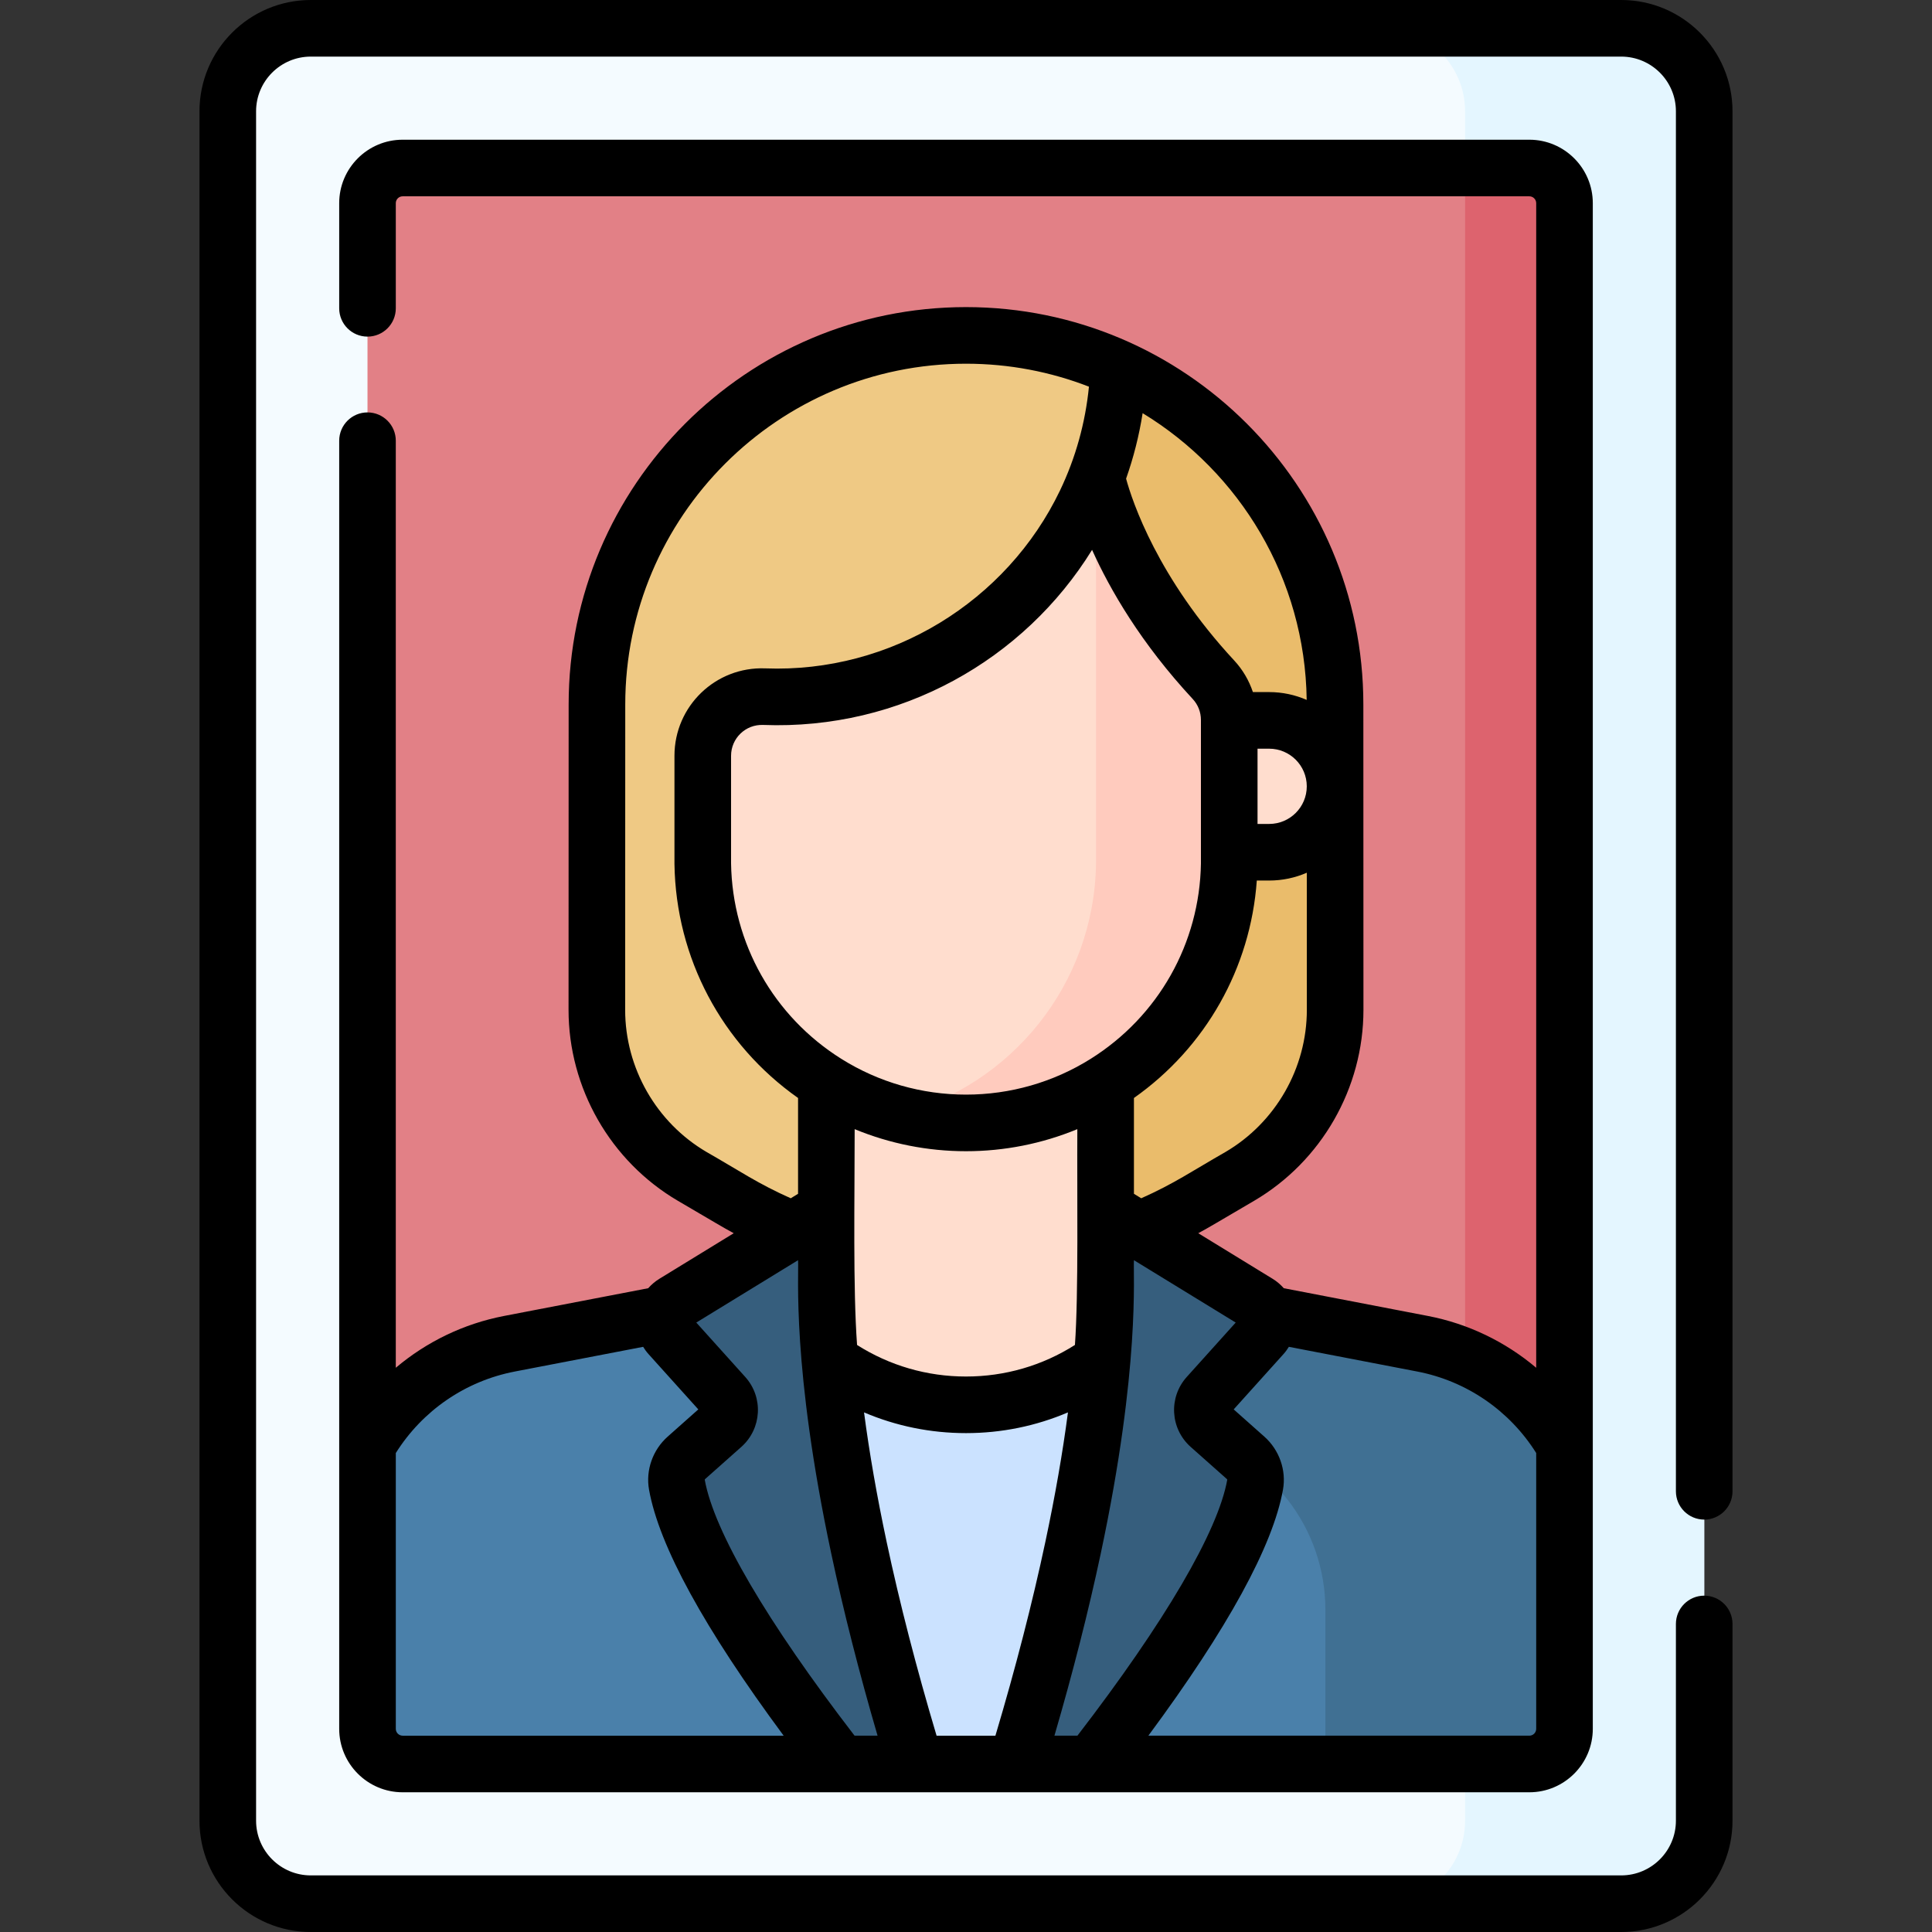 <svg id="Capa_1" enable-background="new 0 0 512 512" height="512" viewBox="0 0 512 512" width="512" xmlns="http://www.w3.org/2000/svg"><rect x="0" y="0" width="512" height="512" fill="#333333" stroke="none"/><g><g><g><g><g><g><g><path d="m429.639 504.5h-347.278c-12.147 0-21.995-9.847-21.995-21.995v-453.01c0-12.147 9.847-21.995 21.995-21.995h347.278c12.147 0 21.995 9.847 21.995 21.995v453.01c0 12.148-9.848 21.995-21.995 21.995z" fill="#f4fbff"/><path d="m429.639 7.5h-63.37c12.147 0 21.995 9.847 21.995 21.995v453.01c0 12.147-9.847 21.995-21.995 21.995h63.37c12.147 0 21.995-9.848 21.995-21.995v-453.01c0-12.147-9.848-21.995-21.995-21.995z" fill="#e4f6ff"/><path d="m97.391 458.158v-404.316c0-5.146 4.171-9.317 9.317-9.317h298.584c5.146 0 9.317 4.171 9.317 9.317v404.316c0 5.146-4.171 9.317-9.317 9.317h-298.584c-5.146 0-9.317-4.171-9.317-9.317z" fill="#e28086"/><path d="m405.292 44.525h-17.028v422.95h17.028c5.146 0 9.317-4.171 9.317-9.317v-404.316c0-5.146-4.171-9.317-9.317-9.317z" fill="#dd636e"/></g></g></g></g><g><g><g><g><g><g><path d="m328.542 311.768c15.668-9.189 25.292-26.001 25.286-44.165-.017-52.298-.026-80.913-.026-80.913 0-54.014-43.787-97.802-97.802-97.802-54.014 0-97.802 43.787-97.802 97.802 0 0-.009 28.614-.026 80.913-.006 18.164 9.617 34.976 25.286 44.165l11.032 6.47c18.653 10.939 39.886 16.706 61.51 16.706 21.624 0 42.857-5.767 61.51-16.706z" fill="#efc984"/><g><path d="m353.802 186.69c0-41.886-26.331-77.622-63.343-91.558v215.376c-.107 7.105-1.276 13.952-3.354 20.39 10.616-2.809 20.849-7.056 30.406-12.66l11.032-6.47c15.668-9.189 25.292-26.001 25.286-44.165-.019-52.299-.027-80.913-.027-80.913z" fill="#eabc6b"/></g><path d="m322.956 410.142-29.951-70.199v-69.159h-74.01v69.159l-29.952 70.199z" fill="#ffddce"/><path d="m376.993 356.106-68.529-13.188c-10.82 17.621-30.269 29.374-52.463 29.374s-41.643-11.753-52.463-29.374l-68.529 13.188c-16.312 3.139-29.797 13.238-37.616 26.86v75.191c0 5.146 4.171 9.317 9.317 9.317h298.584c5.146 0 9.317-4.171 9.317-9.317v-75.191c-7.821-13.621-21.306-23.72-37.618-26.86z" fill="#4a80aa"/><g><path d="m376.993 356.106-68.529-13.188c-9.137 14.881-24.428 25.576-42.329 28.543l47.489 9.139c.583.112 1.162.233 1.737.363 21.13 4.765 35.88 23.944 35.88 45.605v40.907h54.052c5.146 0 9.317-4.171 9.317-9.317v-75.191c-7.82-13.622-21.305-23.721-37.617-26.861z" fill="#407093"/></g><g><path d="m256 372.292c-13.473 0-25.933-4.331-36.067-11.676 3.173 37.028 13.792 77.748 22.693 106.86h26.748c8.9-29.111 19.52-69.831 22.693-106.86-10.134 7.345-22.595 11.676-36.067 11.676z" fill="#cbe2ff"/></g><path d="m321.589 180.146c-26.133-28.146-30.985-53.716-30.985-53.716-12.981 34.062-45.949 58.26-84.569 58.26-1.182 0-2.358-.023-3.528-.068-8.886-.341-16.268 6.782-16.268 15.675v28.572c.575 38.046 31.577 68.716 69.76 68.716 38.183 0 69.185-30.669 69.76-68.716v-38.076c.001-3.946-1.485-7.755-4.17-10.647z" fill="#ffddce"/><path d="m321.589 180.146c-26.133-28.146-30.985-53.716-30.985-53.716-.048.127-.097.254-.146.38v102.06c-.483 31.97-22.45 58.731-52.109 66.464 5.637 1.47 11.552 2.252 17.651 2.252 38.183 0 69.185-30.669 69.76-68.716v-38.076c0-3.947-1.486-7.756-4.171-10.648z" fill="#ffcbbe"/></g></g><g fill="#365e7d"><path d="m178.644 345.3c-2.979 1.826-3.571 5.906-1.233 8.503l14.511 16.118c2.074 2.304 1.876 5.857-.442 7.916l-9.568 8.5c-2.009 1.785-3.003 4.481-2.529 7.126 3.428 19.153 24.31 49.482 43.407 74.012h19.836c-10.598-34.662-23.633-85.782-23.633-127.532v-19.37z"/><path d="m333.356 345.3-40.35-24.728v19.37c0 41.75-13.035 92.87-23.633 127.532h19.836c19.098-24.529 39.979-54.859 43.407-74.012.474-2.646-.52-5.341-2.529-7.126l-9.568-8.5c-2.318-2.059-2.516-5.612-.442-7.916l14.51-16.118c2.34-2.595 1.748-6.676-1.231-8.502z"/></g></g><path d="m336.337 190.91h-10.577v34.944h10.577c9.652 0 17.475-7.826 17.472-17.478-.003-9.647-7.825-17.466-17.472-17.466z" fill="#ffddce"/></g></g></g></g></g><g><path d="m451.634 402.707c4.142 0 7.5-3.358 7.5-7.5v-365.712c0-16.264-13.231-29.495-29.495-29.495h-347.278c-16.264 0-29.495 13.231-29.495 29.495v453.01c0 16.263 13.231 29.495 29.495 29.495h347.278c16.264 0 29.495-13.231 29.495-29.495v-52.139c0-4.142-3.358-7.5-7.5-7.5s-7.5 3.358-7.5 7.5v52.139c0 7.992-6.502 14.495-14.495 14.495h-347.278c-7.992 0-14.495-6.502-14.495-14.495v-453.01c0-7.993 6.502-14.495 14.495-14.495h347.278c7.993 0 14.495 6.502 14.495 14.495v365.711c0 4.143 3.358 7.501 7.5 7.501z"/><path d="m97.391 109.293c-4.142 0-7.5 3.358-7.5 7.5v341.365c0 9.273 7.544 16.817 16.817 16.817h298.584c9.273 0 16.817-7.544 16.817-16.817v-404.316c0-9.273-7.544-16.817-16.817-16.817h-298.584c-9.273 0-16.817 7.544-16.817 16.817v27.866c0 4.142 3.358 7.5 7.5 7.5s7.5-3.358 7.5-7.5v-27.866c0-1.002.815-1.817 1.817-1.817h298.584c1.002 0 1.817.815 1.817 1.817v308.631c-8.146-6.88-17.984-11.669-28.699-13.731l-38.19-7.35c-.848-.955-1.828-1.802-2.945-2.486l-19.724-12.088c3.458-1.875 4.326-2.473 14.785-8.58 17.89-10.492 28.999-29.895 28.992-50.638-.007-19.935-.02-60.826-.026-80.91 0-58.063-47.238-105.302-105.302-105.302s-105.302 47.238-105.302 105.299l-.026 80.913c-.007 20.743 11.102 40.146 28.992 50.638 10.425 6.087 11.327 6.705 14.785 8.58l-19.724 12.088c-1.117.685-2.097 1.531-2.945 2.486l-38.19 7.35c-10.715 2.062-20.553 6.851-28.699 13.731v-245.68c0-4.142-3.358-7.5-7.5-7.5zm137.57 299.289c-2.586-12.154-4.577-23.596-5.982-34.283 8.471 3.612 17.609 5.493 27.021 5.493s18.551-1.881 27.021-5.493c-1.405 10.686-3.396 22.128-5.982 34.283-3.45 16.219-7.906 33.488-13.243 51.393h-15.592c-5.336-17.902-9.793-35.171-13.243-51.393zm101.376-210.172c5.495 0 9.968 4.469 9.972 9.964v.01c-.001 5.508-4.458 9.97-9.972 9.97h-3.077v-19.944zm-18.077 30.402c-.338 21.174-11.266 40.536-29.24 51.806-9.877 6.193-21.295 9.467-33.02 9.467-11.725 0-23.144-3.273-33.021-9.467-17.973-11.269-28.901-30.631-29.239-51.805v-28.515c0-4.638 3.829-8.352 8.48-8.181 36.378 1.395 69.178-17.231 87.191-46.397 4.762 10.563 12.942 24.732 26.681 39.53 1.398 1.505 2.167 3.474 2.167 5.544v38.018zm-91.765 70.426c9.301 3.843 19.31 5.847 29.505 5.847s20.204-2.004 29.504-5.847c-.105 16.949.339 43.774-.636 57.192-8.628 5.476-18.536 8.363-28.869 8.363-10.332 0-20.24-2.887-28.868-8.362-1.095-15.071-.636-38.465-.636-57.193zm180.614 85.832v73.088c0 1.002-.815 1.817-1.817 1.817h-100.965c21.02-28.404 33.008-50.299 35.674-65.19.922-5.149-.968-10.535-4.931-14.055l-8.129-7.222 13.222-14.688c.532-.591.989-1.232 1.399-1.896l34.013 6.546c13.087 2.52 24.472 10.354 31.534 21.6zm-92.604-20.167c-4.862 5.401-4.4 13.714 1.034 18.541l9.569 8.501c.102.09.126.186.127.197-2.448 13.678-16.516 37.693-39.704 67.833h-6.096c4.893-16.762 9.02-32.964 12.276-48.272 10.542-49.555 8.536-74.119 8.795-77.737l26.97 16.528zm10.243-59.605c-8.971 5.124-13.53 8.345-22.309 12.259l-1.935-1.186v-25.393c19.023-13.403 30.913-34.449 32.56-57.625h3.272c3.492 0 6.872-.718 9.979-2.074l.012 36.325c.006 15.442-8.263 29.885-21.579 37.694zm21.538-119.814c-3.051-1.331-6.414-2.074-9.95-2.074h-4.304c-1.034-3.08-2.693-5.937-4.948-8.367-20.296-21.86-27.009-42.15-28.659-48.192 1.982-5.611 3.45-11.418 4.385-17.358 25.733 15.662 43.052 43.825 43.476 75.991zm-159.034 119.814c-13.316-7.809-21.585-22.252-21.58-37.693l.026-80.915c0-49.792 40.509-90.302 90.302-90.302 11.482 0 22.469 2.159 32.581 6.084-.95 9.588-3.522 18.846-7.663 27.505-14.095 29.401-44.816 48.428-78.123 47.15-13.142-.506-24.056 9.997-24.056 23.17v28.572c0 .038 0 .076.001.113.376 24.886 12.542 47.755 32.754 61.996v25.393l-1.935 1.186c-8.775-3.912-13.338-7.135-22.307-12.259zm24.241 28.667c.262 3.643-1.755 28.143 8.795 77.738 3.257 15.31 7.384 31.513 12.276 48.272h-6.096c-23.188-30.14-37.256-54.154-39.703-67.826 0-.019.025-.114.127-.205l9.567-8.5c5.433-4.826 5.898-13.139 1.035-18.541l-12.972-14.41zm-75.068 29.506 34.013-6.546c.41.664.867 1.305 1.399 1.896l13.222 14.687-8.129 7.222c-3.962 3.521-5.852 8.906-4.93 14.054 2.665 14.891 14.654 36.787 35.674 65.19h-100.966c-1.002 0-1.817-.815-1.817-1.817v-73.087c7.062-11.246 18.446-19.08 31.534-21.599z"/></g></g></svg>